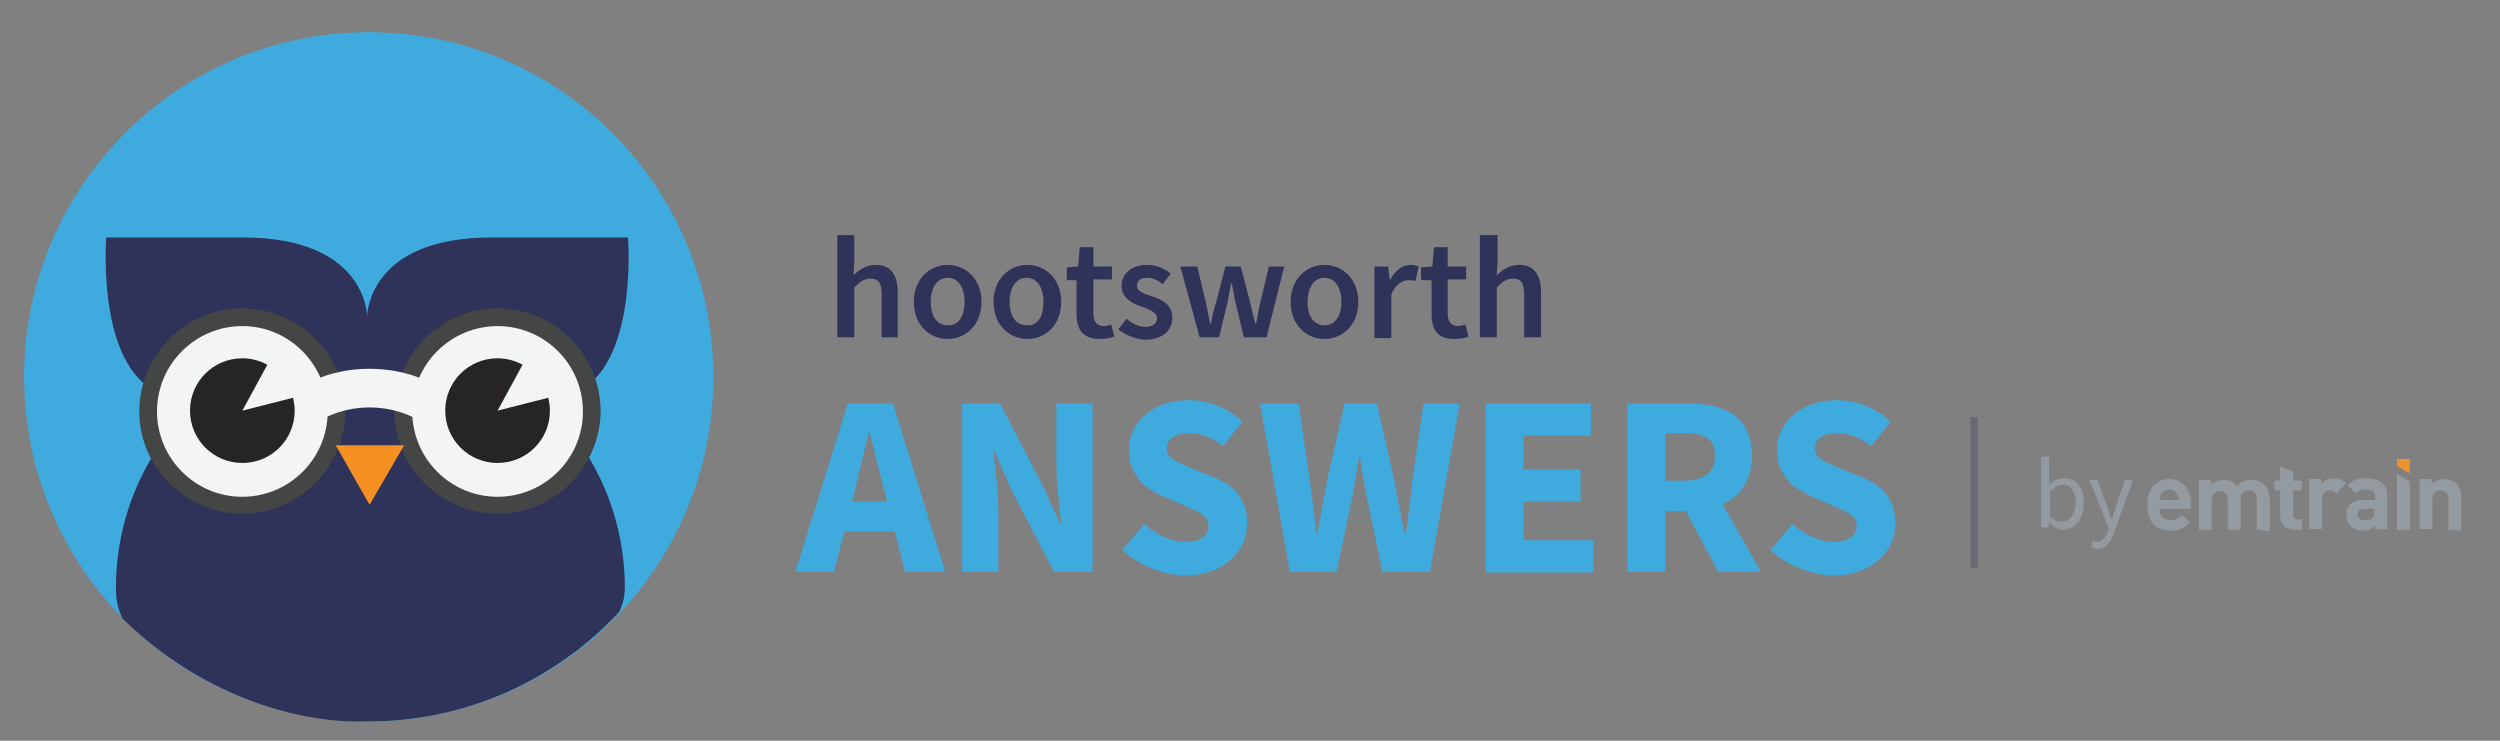 <?xml version="1.0" encoding="utf-8"?>
<!-- Generator: Adobe Illustrator 22.0.1, SVG Export Plug-In . SVG Version: 6.00 Build 0)  -->
<svg version="1.1" id="Layer_1" xmlns="http://www.w3.org/2000/svg" xmlns:xlink="http://www.w3.org/1999/xlink" x="0px" y="0px"
	 viewBox="0 0 310.5 92" style="enable-background:new 0 0 310.5 92;" xml:space="preserve">
<rect x="0" y="0" width="310.5" height="92" fill="#808080" stroke="none"/>
<style type="text/css">
	.st0{fill:#3FAADD;}
	.st1{fill:#2F3259;}
	.st2{fill:#F3F4F4;}
	.st3{fill:#444545;}
	.st4{fill:#272426;}
	.st5{fill:#F79023;}
	.st6{fill:none;}
	.st7{opacity:0.3;fill:none;stroke:#2F3259;stroke-width:0.915;stroke-miterlimit:10;enable-background:new    ;}
	.st8{fill:#EB932E;}
	.st9{fill:#939BA1;}
</style>
<g>
	<g>
		<ellipse class="st0" cx="45.8" cy="46.8" rx="42.8" ry="42.8"/>
		<path class="st1" d="M76.9,76c0.5-1,0.7-2,0.7-3c0-17.4-14.1-31.6-31.6-31.6c-17.4,0-31.6,14.1-31.6,31.6c0,1.5,0.2,2.5,0.8,3.8
			c7.2,7.1,17.2,12.2,28,12.8c0.1,0,0.2,0,0.3,0h0.1c0.7,0,1.4,0,2.1,0C58,89.6,69.1,84.4,76.9,76z"/>
		<path class="st1" d="M78,29.5H61c-15.4,0-15.4,9.8-15.4,9.8s0-9.8-15.4-9.8h-17c0,0-1.6,19.9,9.7,19.9h22.7h22.7
			C79.6,49.3,78,29.5,78,29.5"/>
		<path class="st2" d="M41.7,51c0,6.4-5.2,11.7-11.7,11.7c-6.4,0-11.7-5.2-11.7-11.7c0-6.4,5.2-11.7,11.7-11.7
			C36.5,39.4,41.7,44.6,41.7,51"/>
		<path class="st3" d="M30.1,63.8c-7,0-12.8-5.7-12.8-12.7S23,38.3,30.1,38.3c7,0,12.8,5.7,12.8,12.8C42.8,58.1,37.1,63.8,30.1,63.8
			 M30.1,40.5c-5.8,0-10.6,4.7-10.6,10.6c0,5.8,4.7,10.6,10.6,10.6c5.8,0,10.6-4.7,10.6-10.6C40.6,45.2,35.9,40.5,30.1,40.5"/>
		<path class="st4" d="M30.1,51l3.1-5.7c-0.9-0.5-2-0.8-3.1-0.8c-3.6,0-6.5,2.9-6.5,6.5s2.9,6.5,6.5,6.5s6.5-2.9,6.5-6.5
			c0-0.6-0.1-1.1-0.2-1.6L30.1,51z"/>
		<path class="st2" d="M73.5,51c0,6.4-5.2,11.7-11.7,11.7c-6.4,0-11.7-5.2-11.7-11.7c0-6.4,5.2-11.7,11.7-11.7
			C68.2,39.4,73.5,44.6,73.5,51"/>
		<path class="st3" d="M61.8,63.8c-7,0-12.8-5.7-12.8-12.7s5.7-12.8,12.8-12.8c7,0,12.8,5.7,12.8,12.8
			C74.5,58.1,68.8,63.8,61.8,63.8 M61.8,40.5c-5.8,0-10.6,4.7-10.6,10.6c0,5.8,4.7,10.6,10.6,10.6c5.8,0,10.6-4.7,10.6-10.6
			S67.6,40.5,61.8,40.5"/>
		<path class="st4" d="M61.8,51l3.1-5.7c-0.9-0.5-2-0.8-3.1-0.8c-3.6,0-6.5,2.9-6.5,6.5s2.9,6.5,6.5,6.5s6.5-2.9,6.5-6.5
			c0-0.6-0.1-1.1-0.2-1.6L61.8,51z"/>
		<polygon class="st5" points="50.2,55.3 45.9,62.7 41.7,55.3 		"/>
		<path class="st2" d="M38.8,47.3v5.5c2-1.4,4.5-2.2,7.1-2.2s5.1,0.8,7.1,2.2v-5.5c-2.2-1-4.6-1.5-7.1-1.5S41,46.3,38.8,47.3"/>
	</g>
	<ellipse class="st6" cx="45.8" cy="46.8" rx="42.8" ry="42.8"/>
</g>
<g>
	<g>
		<path class="st1" d="M104,29.2h2.1v3.3l-0.1,1.7c0.7-0.7,1.6-1.3,2.8-1.3c1.9,0,2.7,1.3,2.7,3.5v5.5h-2v-5.3c0-1.5-0.4-2-1.4-2
			c-0.8,0-1.3,0.4-2,1.1v6.2H104V29.2z"/>
		<path class="st1" d="M113.5,37.5c0-2.9,2-4.6,4.2-4.6s4.2,1.7,4.2,4.6s-2,4.6-4.2,4.6S113.5,40.4,113.5,37.5z M119.8,37.5
			c0-1.8-0.8-3-2.1-3c-1.3,0-2.1,1.2-2.1,3s0.8,2.9,2.1,2.9C119,40.5,119.8,39.3,119.8,37.5z"/>
		<path class="st1" d="M123.4,37.5c0-2.9,2-4.6,4.2-4.6s4.2,1.7,4.2,4.6s-2,4.6-4.2,4.6S123.4,40.4,123.4,37.5z M129.6,37.5
			c0-1.8-0.8-3-2.1-3c-1.3,0-2.1,1.2-2.1,3s0.8,2.9,2.1,2.9C128.9,40.5,129.6,39.3,129.6,37.5z"/>
		<path class="st1" d="M133.7,39v-4.2h-1.2v-1.6l1.4-0.1l0.2-2.4h1.7v2.4h2.3v1.6h-2.3v4.2c0,1,0.4,1.6,1.3,1.6
			c0.3,0,0.7-0.1,0.9-0.2l0.4,1.5c-0.5,0.2-1.1,0.3-1.8,0.3C134.5,42.1,133.7,40.9,133.7,39z"/>
		<path class="st1" d="M138.9,40.9l1-1.3c0.8,0.6,1.5,1,2.4,1c1,0,1.4-0.5,1.4-1.1c0-0.7-1-1.1-1.9-1.4c-1.2-0.4-2.5-1.1-2.5-2.6
			s1.2-2.6,3.2-2.6c1.2,0,2.2,0.5,2.9,1.1l-1,1.3c-0.6-0.5-1.2-0.8-1.9-0.8c-0.9,0-1.3,0.4-1.3,1c0,0.7,0.9,1,1.9,1.3
			c1.2,0.4,2.5,1,2.5,2.7c0,1.5-1.2,2.7-3.4,2.7C141,42.1,139.7,41.6,138.9,40.9z"/>
		<path class="st1" d="M146.6,33.1h2.1l1.1,4.6c0.2,0.9,0.3,1.7,0.5,2.5h0.1c0.2-0.9,0.3-1.7,0.6-2.5l1.2-4.6h1.9l1.2,4.6
			c0.2,0.9,0.4,1.7,0.6,2.5h0.1c0.2-0.9,0.3-1.7,0.5-2.5l1.1-4.6h1.9l-2.2,8.8h-2.8l-1-4.1c-0.2-0.8-0.3-1.6-0.5-2.6h-0.1
			c-0.2,0.9-0.3,1.8-0.5,2.6l-1,4.1H149L146.6,33.1z"/>
		<path class="st1" d="M160.3,37.5c0-2.9,2-4.6,4.2-4.6s4.2,1.7,4.2,4.6s-2,4.6-4.2,4.6S160.3,40.4,160.3,37.5z M166.6,37.5
			c0-1.8-0.8-3-2.1-3s-2.1,1.2-2.1,3s0.8,2.9,2.1,2.9S166.6,39.3,166.6,37.5z"/>
		<path class="st1" d="M170.7,33.1h1.7l0.2,1.6h0.1c0.6-1.2,1.6-1.8,2.5-1.8c0.4,0,0.7,0.1,1,0.2l-0.4,1.8c-0.3-0.1-0.5-0.1-0.9-0.1
			c-0.7,0-1.6,0.5-2.1,1.8V42h-2.1L170.7,33.1L170.7,33.1z"/>
		<path class="st1" d="M177.8,39v-4.2h-1.3v-1.6l1.4-0.1l0.2-2.4h1.7v2.4h2.3v1.6h-2.3v4.2c0,1,0.4,1.6,1.3,1.6
			c0.3,0,0.7-0.1,0.9-0.2l0.4,1.5c-0.5,0.2-1.1,0.3-1.8,0.3C178.5,42.1,177.8,40.9,177.8,39z"/>
		<path class="st1" d="M183.9,29.2h2.1v3.3l-0.1,1.7c0.7-0.7,1.6-1.3,2.8-1.3c1.9,0,2.7,1.3,2.7,3.5v5.5h-2.1v-5.3
			c0-1.5-0.4-2-1.4-2c-0.8,0-1.3,0.4-2,1.1v6.2h-2.1V29.2H183.9z"/>
	</g>
	<g>
		<path class="st0" d="M105.3,50.1h5.6l6.5,20.9h-5l-2.7-10.6c-0.6-2.1-1.1-4.6-1.7-6.7h-0.1c-0.5,2.2-1.1,4.6-1.6,6.7L103.6,71
			h-4.8L105.3,50.1z M103,62.3h10V66h-10V62.3z"/>
		<path class="st0" d="M119.4,50.1h4.8l5.4,10.4l2.1,4.6h0.1c-0.2-2.2-0.6-5.1-0.6-7.6v-7.4h4.5V71h-4.8l-5.4-10.4l-2-4.6h-0.1
			c0.2,2.3,0.6,5.1,0.6,7.6V71h-4.5V50.1H119.4z"/>
		<path class="st0" d="M139.4,68.3l2.7-3.2c1.5,1.3,3.4,2.2,5.1,2.2c2,0,2.9-0.8,2.9-2c0-1.3-1.2-1.7-3-2.5l-2.7-1.2
			c-2.2-0.9-4.2-2.7-4.2-5.7c0-3.5,3.1-6.2,7.4-6.2c2.4,0,4.9,0.9,6.7,2.7l-2.4,3c-1.4-1.1-2.7-1.6-4.3-1.6c-1.6,0-2.7,0.7-2.7,1.9
			c0,1.3,1.4,1.7,3.2,2.5l2.7,1.1c2.5,1,4.1,2.7,4.1,5.7c0,3.5-2.9,6.5-7.9,6.5C144.4,71.3,141.5,70.3,139.4,68.3z"/>
		<path class="st0" d="M156.5,50.1h4.8l1.4,9.7c0.3,2.2,0.6,4.4,0.8,6.6h0.1c0.4-2.2,0.8-4.4,1.2-6.6l2.2-9.7h4l2.2,9.7
			c0.4,2.1,0.8,4.4,1.3,6.6h0.1c0.3-2.2,0.6-4.4,0.8-6.6l1.4-9.7h4.5L177.6,71h-5.9l-2-9.5c-0.3-1.6-0.6-3.3-0.8-4.8h-0.1
			c-0.3,1.6-0.5,3.2-0.8,4.8l-2,9.5h-5.8L156.5,50.1z"/>
		<path class="st0" d="M184.5,50.1h13.1v4h-8.4v4.2h7.1v4h-7.1v4.8h8.7v4h-13.4V50.1z"/>
		<path class="st0" d="M202.1,50.1h7.5c4.4,0,8,1.5,8,6.5c0,4.8-3.6,6.9-8,6.9h-2.8V71h-4.7V50.1z M209.2,59.7
			c2.5,0,3.8-1.1,3.8-3.1c0-2.1-1.3-2.8-3.8-2.8h-2.4v5.9H209.2z M208.7,62.2l3.3-3l6.7,11.8h-5.3L208.7,62.2z"/>
		<path class="st0" d="M219.9,68.3l2.7-3.2c1.5,1.3,3.4,2.2,5.1,2.2c2,0,2.9-0.8,2.9-2c0-1.3-1.2-1.7-3-2.5l-2.7-1.2
			c-2.2-0.9-4.2-2.7-4.2-5.7c0-3.5,3.1-6.2,7.4-6.2c2.4,0,4.9,0.9,6.7,2.7l-2.4,3c-1.4-1.1-2.7-1.6-4.3-1.6c-1.6,0-2.7,0.7-2.7,1.9
			c0,1.3,1.4,1.7,3.2,2.5l2.7,1.1c2.5,1,4.1,2.7,4.1,5.7c0,3.5-2.9,6.5-7.9,6.5C224.9,71.3,222,70.3,219.9,68.3z"/>
	</g>
	<line class="st7" x1="245.2" y1="51.8" x2="245.2" y2="70.5"/>
	<g>
		<g>
			<polyline class="st8" points="297.7,57 297.7,57.9 299.3,58.8 299.3,57 			"/>
			<g>
				<path class="st9" d="M268.2,63.2c0,0.8,0.5,1.4,1.4,1.4c0.7,0,1-0.2,1.4-0.6l1,0.9c-0.6,0.6-1.2,1-2.4,1c-1.5,0-2.9-0.7-2.9-3.2
					c0-2,1.1-3.2,2.7-3.2c1.7,0,2.7,1.3,2.7,3v0.7L268.2,63.2L268.2,63.2z M270.4,61.4c-0.2-0.4-0.5-0.6-1-0.6s-0.9,0.3-1,0.6
					c-0.1,0.2-0.1,0.4-0.1,0.7h2.4C270.6,61.8,270.5,61.7,270.4,61.4z"/>
				<path class="st9" d="M280.3,65.8V62c0-0.8-0.5-1.1-1-1.1s-1,0.3-1,1.1v3.8h-1.6v-3.7c0-0.8-0.5-1.1-1-1.1s-1,0.3-1,1.1v3.7h-1.6
					v-6.2h1.5v0.6c0.4-0.4,1-0.6,1.6-0.6c0.7,0,1.3,0.2,1.6,0.8c0.5-0.6,1.1-0.8,1.9-0.8c0.6,0,1.2,0.2,1.5,0.6
					c0.5,0.5,0.7,1.1,0.7,1.8v4L280.3,65.8L280.3,65.8z"/>
				<path class="st9" d="M285,65.8c-1.3,0-1.8-0.9-1.8-1.8v-3.1h-0.7v-1.2h0.7v-1.8l1.6,0.7v1.1h1.1v1.2h-1.1v3
					c0,0.4,0.2,0.6,0.5,0.6h0.6v1.3L285,65.8L285,65.8z"/>
				<path class="st9" d="M290.2,61.3c-0.2-0.2-0.4-0.4-0.8-0.4c-0.5,0-1,0.4-1,1.1v3.7h-1.6v-6.2h1.5v0.6c0.3-0.4,0.9-0.7,1.6-0.7
					c0.6,0,1,0.2,1.5,0.6L290.2,61.3z"/>
				<path class="st9" d="M295,65.8v-0.5c-0.4,0.4-0.8,0.6-1.5,0.6s-1.2-0.2-1.6-0.6c-0.3-0.4-0.5-0.8-0.5-1.4c0-1,0.7-1.8,2.1-1.8
					h1.5v-0.3c0-0.7-0.3-1-1.2-1c-0.6,0-0.9,0.1-1.2,0.5l-1-1c0.6-0.7,1.2-0.9,2.2-0.9c1.8,0,2.7,0.7,2.7,2.2v4.1L295,65.8L295,65.8
					z M294.9,63.2h-1.2c-0.6,0-0.9,0.3-0.9,0.7c0,0.4,0.3,0.7,0.9,0.7c0.4,0,0.7,0,1-0.3c0.2-0.2,0.2-0.4,0.2-0.8V63.2L294.9,63.2z"
					/>
				<path class="st9" d="M304.1,65.8V62c0-0.8-0.5-1.1-1-1.1s-1,0.3-1,1.1v3.7h-1.6v-6.2h1.5v0.6c0.4-0.4,1-0.6,1.6-0.6
					s1.1,0.2,1.5,0.6c0.5,0.5,0.6,1.1,0.6,1.8v4L304.1,65.8L304.1,65.8z"/>
			</g>
			<polygon class="st9" points="297.7,65.8 297.7,58.9 299.3,59.8 299.3,65.8 			"/>
		</g>
		<g>
			<path class="st9" d="M254.5,64.9L254.5,64.9l-0.1,0.6h-0.9v-8.8h1v2.4v1.1c0.6-0.5,1.2-0.8,1.9-0.8c1.6,0,2.4,1.2,2.4,3.1
				c0,2.1-1.2,3.3-2.6,3.3C255.6,65.7,255,65.4,254.5,64.9z M257.8,62.4c0-1.3-0.5-2.2-1.6-2.2c-0.5,0-1,0.3-1.6,0.8v3.2
				c0.5,0.5,1.1,0.6,1.5,0.6C257,64.8,257.8,63.9,257.8,62.4z"/>
			<path class="st9" d="M259.7,68l0.2-0.8c0.1,0,0.3,0.1,0.5,0.1c0.7,0,1.1-0.5,1.4-1.3l0.1-0.4l-2.4-6h1l1.2,3.3
				c0.2,0.5,0.4,1.1,0.6,1.7l0,0c0.2-0.5,0.3-1.2,0.5-1.7l1.1-3.3h1l-2.3,6.5c-0.4,1.2-1,2.1-2.3,2.1C260.2,68.1,259.9,68,259.7,68z
				"/>
		</g>
	</g>
</g>
</svg>

